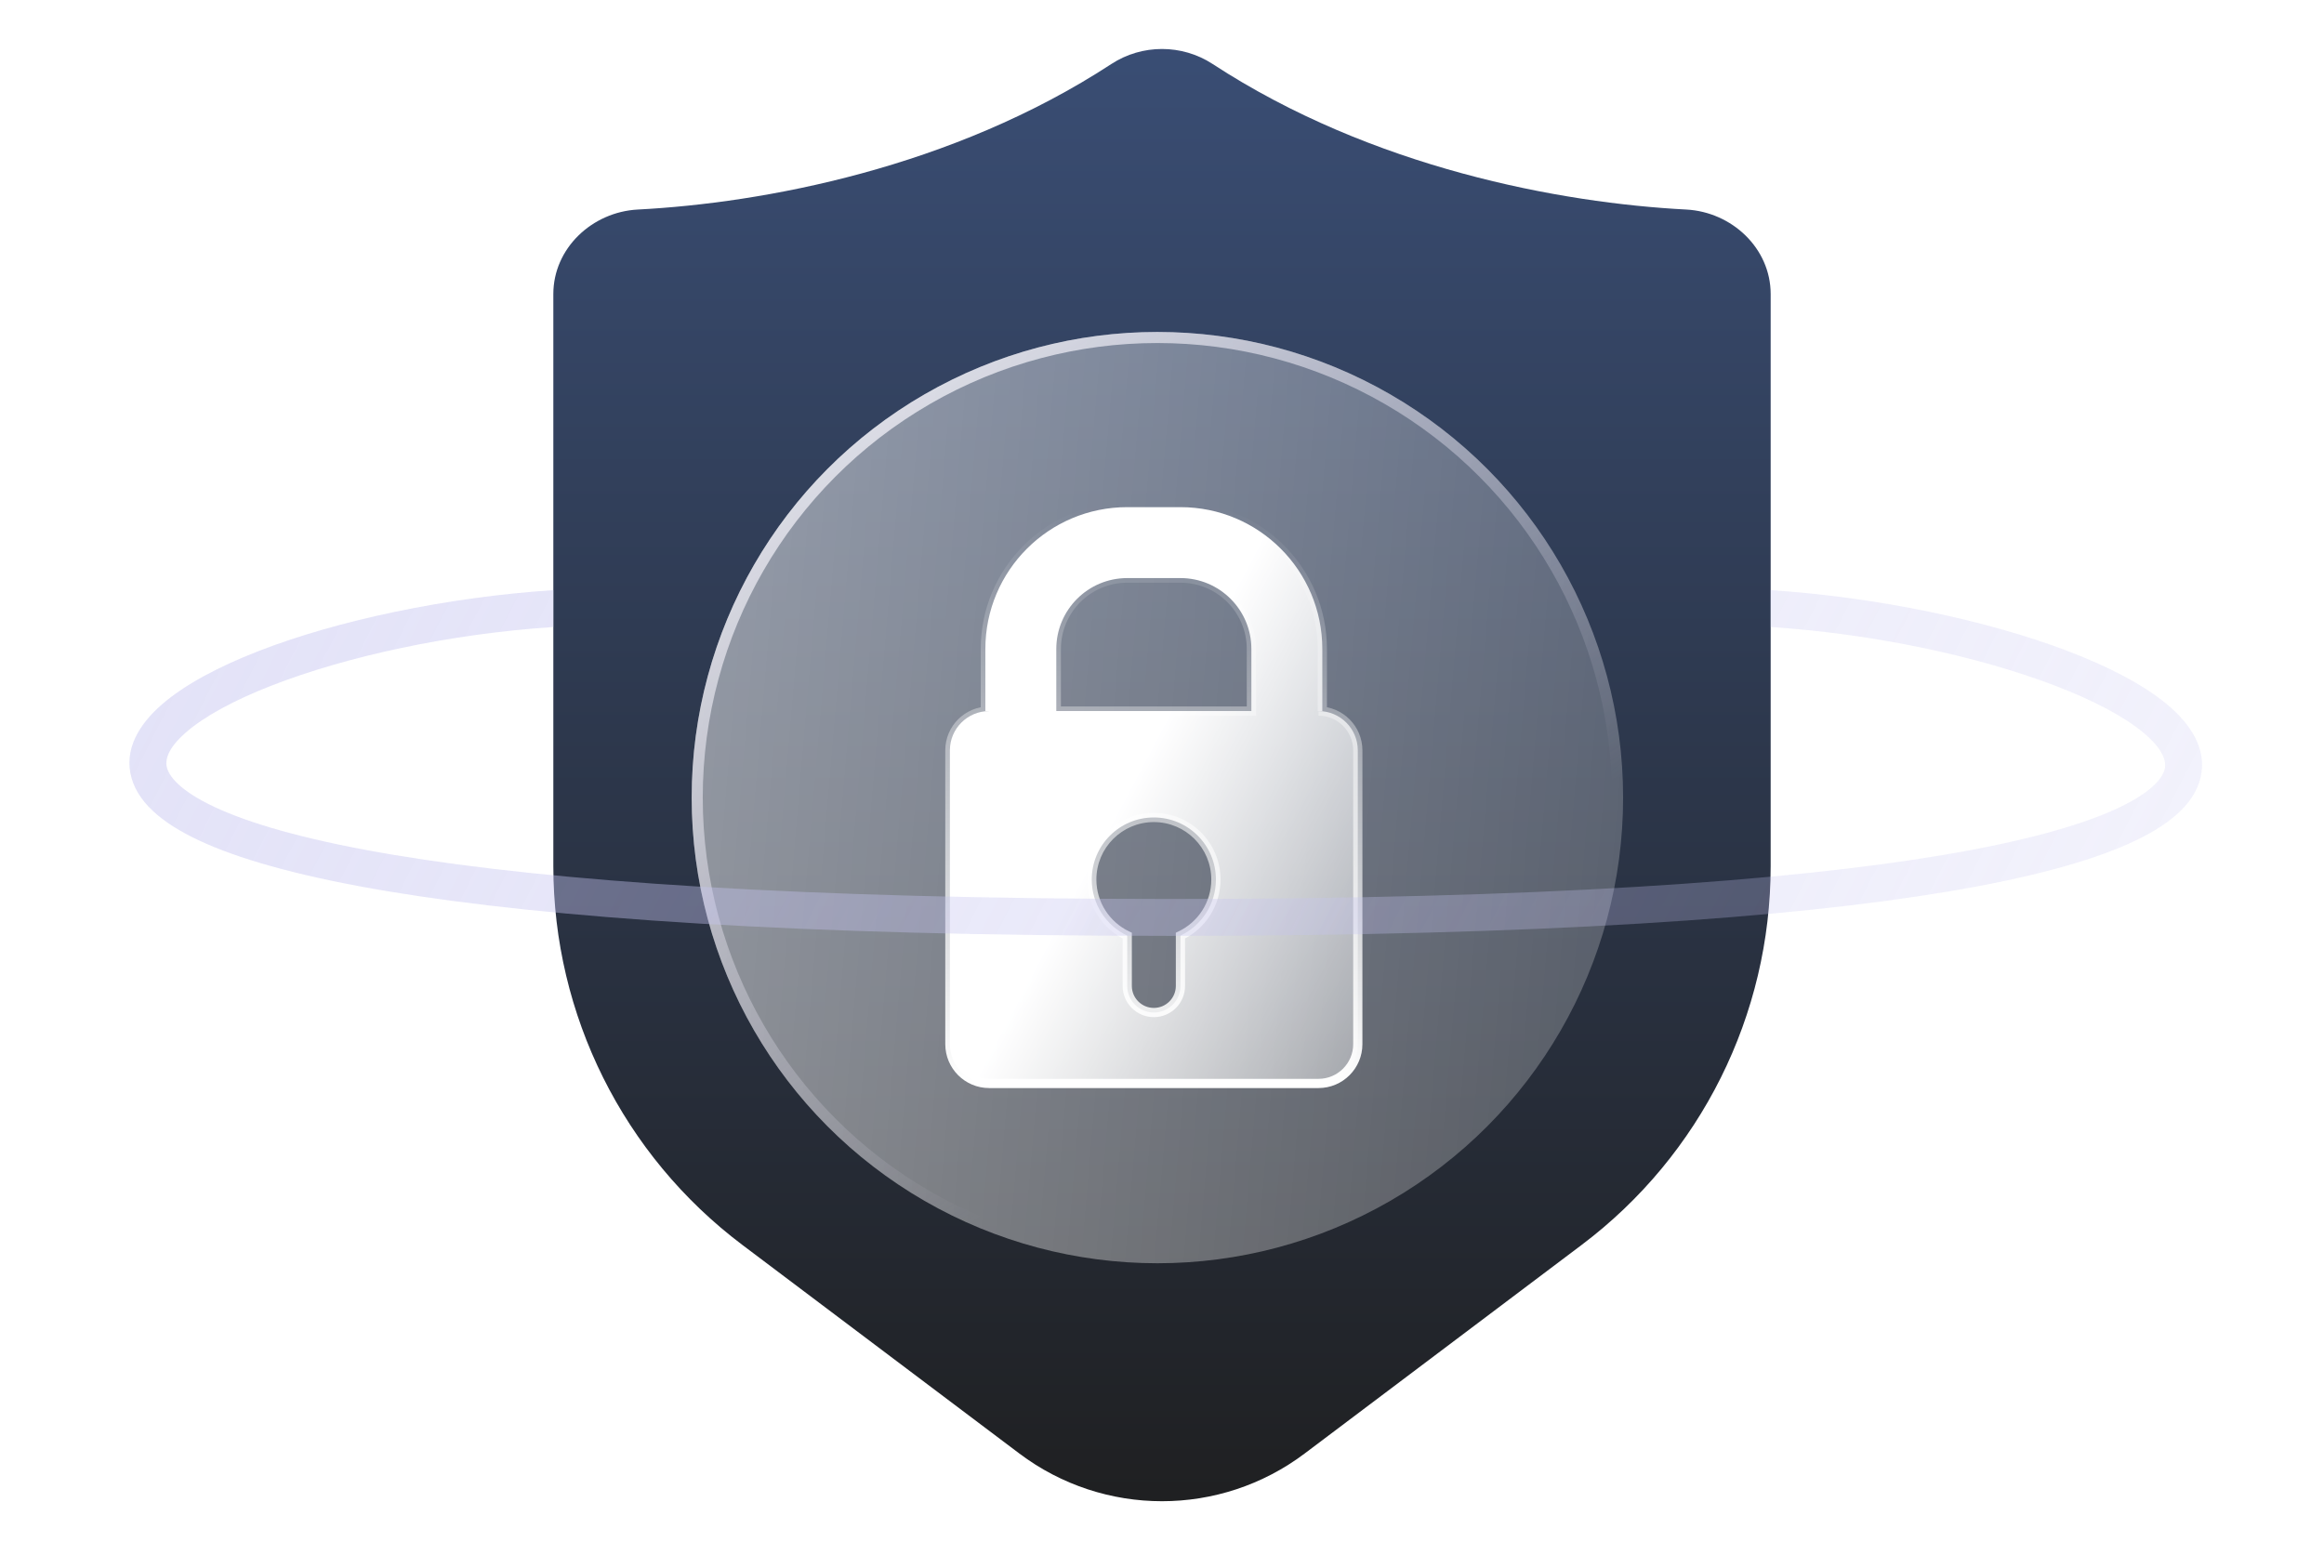 <svg width="252" height="170" viewBox="0 0 252 170" fill="none" xmlns="http://www.w3.org/2000/svg">
<g id="Group 21575">
<rect id="Rectangle 41735" width="252" height="169" fill="white"/>
<path id="Vector" d="M60 93.924V31.89C60 26.927 64.208 22.981 69.165 22.724C82.728 22.019 103.234 18.232 120.515 6.937C123.831 4.77 128.169 4.77 131.485 6.937C148.766 18.232 169.272 22.019 182.836 22.724C187.792 22.981 192 26.927 192 31.89V93.924C192 110.074 184.414 125.286 171.514 135.003L141.471 157.632C132.311 164.532 119.689 164.532 110.529 157.632L80.486 135.003C67.586 125.286 60 110.074 60 93.924Z" fill="url(#paint0_linear_278_3540)"/>
<g id="Ellipse 3014" filter="url(#filter0_b_278_3540)">
<circle cx="125.5" cy="86.5" r="50.5" fill="url(#paint1_linear_278_3540)" fill-opacity="0.5"/>
<circle cx="125.5" cy="86.5" r="49.899" stroke="url(#paint2_linear_278_3540)" stroke-width="1.201"/>
</g>
<g id="Union">
<path fill-rule="evenodd" clip-rule="evenodd" d="M114.538 70.385C114.538 66.136 117.982 62.692 122.231 62.692H128C132.248 62.692 135.692 66.136 135.692 70.385V77.115H114.538V70.385ZM107.261 77.115H106.846V70.385C106.846 61.888 113.734 55 122.231 55H128C136.497 55 143.384 61.888 143.384 70.385V77.115H142.97C145.323 77.115 147.231 79.023 147.231 81.376V113.239C147.231 115.592 145.323 117.5 142.97 117.5H107.261C104.908 117.5 103 115.592 103 113.239V81.376C103 79.023 104.908 77.115 107.261 77.115ZM128 101.468C130.273 100.387 131.846 98.07 131.846 95.385C131.846 91.667 128.832 88.654 125.115 88.654C121.397 88.654 118.384 91.667 118.384 95.385C118.384 98.07 119.956 100.388 122.23 101.468V106.923C122.23 108.517 123.522 109.808 125.115 109.808C126.708 109.808 128 108.517 128 106.923V101.468Z" fill="url(#paint3_linear_278_3540)"/>
<path d="M135.692 77.115V77.615H136.192V77.115H135.692ZM114.538 77.115H114.038V77.615H114.538V77.115ZM106.846 77.115H106.346V77.615H106.846V77.115ZM143.384 77.115V77.615H143.884V77.115H143.384ZM128 101.468L127.785 101.016L127.5 101.152V101.468H128ZM122.23 101.468H122.73V101.152L122.445 101.016L122.23 101.468ZM122.231 62.192C117.706 62.192 114.038 65.86 114.038 70.385H115.038C115.038 66.412 118.258 63.192 122.231 63.192V62.192ZM128 62.192H122.231V63.192H128V62.192ZM136.192 70.385C136.192 65.86 132.524 62.192 128 62.192V63.192C131.972 63.192 135.192 66.412 135.192 70.385H136.192ZM136.192 77.115V70.385H135.192V77.115H136.192ZM135.692 76.615H114.538V77.615H135.692V76.615ZM114.038 70.385V77.115H115.038V70.385H114.038ZM107.261 76.615H106.846V77.615H107.261V76.615ZM107.346 77.115V70.385H106.346V77.115H107.346ZM107.346 70.385C107.346 62.164 114.01 55.5 122.231 55.5V54.5C113.458 54.5 106.346 61.612 106.346 70.385H107.346ZM122.231 55.5H128V54.5H122.231V55.5ZM128 55.5C136.22 55.5 142.884 62.164 142.884 70.385H143.884C143.884 61.612 136.773 54.5 128 54.5V55.5ZM142.884 70.385V77.115H143.884V70.385H142.884ZM143.384 76.615H142.97V77.615H143.384V76.615ZM147.731 81.376C147.731 78.747 145.599 76.615 142.97 76.615V77.615C145.047 77.615 146.731 79.299 146.731 81.376H147.731ZM147.731 113.239V81.376H146.731V113.239H147.731ZM142.97 118C145.599 118 147.731 115.868 147.731 113.239H146.731C146.731 115.316 145.047 117 142.97 117V118ZM107.261 118H142.97V117H107.261V118ZM102.5 113.239C102.5 115.868 104.632 118 107.261 118V117C105.184 117 103.5 115.316 103.5 113.239H102.5ZM102.5 81.376V113.239H103.5V81.376H102.5ZM107.261 76.615C104.632 76.615 102.5 78.747 102.5 81.376H103.5C103.5 79.299 105.184 77.615 107.261 77.615V76.615ZM131.346 95.385C131.346 97.87 129.891 100.016 127.785 101.016L128.214 101.919C130.656 100.759 132.346 98.27 132.346 95.385H131.346ZM125.115 89.154C128.556 89.154 131.346 91.944 131.346 95.385H132.346C132.346 91.391 129.108 88.154 125.115 88.154V89.154ZM118.884 95.385C118.884 91.944 121.674 89.154 125.115 89.154V88.154C121.121 88.154 117.884 91.391 117.884 95.385H118.884ZM122.445 101.016C120.339 100.016 118.884 97.87 118.884 95.385H117.884C117.884 98.27 119.574 100.76 122.016 101.919L122.445 101.016ZM122.73 106.923V101.468H121.73V106.923H122.73ZM125.115 109.308C123.798 109.308 122.73 108.24 122.73 106.923H121.73C121.73 108.793 123.246 110.308 125.115 110.308V109.308ZM127.5 106.923C127.5 108.24 126.432 109.308 125.115 109.308V110.308C126.984 110.308 128.5 108.793 128.5 106.923H127.5ZM127.5 101.468V106.923H128.5V101.468H127.5Z" fill="url(#paint4_linear_278_3540)"/>
</g>
<g id="Union_2" filter="url(#filter1_b_278_3540)">
<path fill-rule="evenodd" clip-rule="evenodd" d="M59.999 64C48.474 64.761 36.599 67.265 27.974 70.633C23.68 72.309 20.018 74.253 17.545 76.405C15.127 78.51 13.357 81.288 14.28 84.434C15.135 87.348 18.095 89.641 22.409 91.521C26.848 93.454 33.279 95.191 42.038 96.656C59.514 99.578 86.644 101.482 126.654 101.496C126.726 101.496 126.798 101.496 126.869 101.496C126.941 101.496 127.013 101.496 127.085 101.496C167.093 101.482 194.117 99.579 211.431 96.656C220.109 95.191 226.451 93.454 230.796 91.515C235.01 89.634 237.903 87.313 238.614 84.338C239.368 81.186 237.459 78.451 234.969 76.379C232.403 74.244 228.657 72.306 224.284 70.632C215.502 67.269 203.524 64.761 191.999 64L191.999 68C203.187 68.739 214.5 71.168 222.853 74.367C227.047 75.973 230.33 77.722 232.411 79.454C234.568 81.249 234.927 82.56 234.724 83.408C234.479 84.433 233.194 86.064 229.165 87.862C225.267 89.602 219.302 91.271 210.766 92.712C193.746 95.585 166.915 97.489 126.869 97.496C86.824 97.489 59.883 95.585 42.698 92.711C34.081 91.269 28.014 89.599 24.006 87.853C19.873 86.053 18.437 84.393 18.118 83.308C17.867 82.453 18.146 81.185 20.171 79.422C22.142 77.707 25.318 75.963 29.429 74.359C37.612 71.164 48.811 68.739 59.999 68L59.999 64Z" fill="url(#paint5_linear_278_3540)" fill-opacity="0.5"/>
</g>
</g>
<defs>
<filter id="filter0_b_278_3540" x="64.701" y="25.701" width="121.597" height="121.597" filterUnits="userSpaceOnUse" color-interpolation-filters="sRGB">
<feFlood flood-opacity="0" result="BackgroundImageFix"/>
<feGaussianBlur in="BackgroundImageFix" stdDeviation="5.149"/>
<feComposite in2="SourceAlpha" operator="in" result="effect1_backgroundBlur_278_3540"/>
<feBlend mode="normal" in="SourceGraphic" in2="effect1_backgroundBlur_278_3540" result="shape"/>
</filter>
<filter id="filter1_b_278_3540" x="3.733" y="53.702" width="245.347" height="58.093" filterUnits="userSpaceOnUse" color-interpolation-filters="sRGB">
<feFlood flood-opacity="0" result="BackgroundImageFix"/>
<feGaussianBlur in="BackgroundImageFix" stdDeviation="5.149"/>
<feComposite in2="SourceAlpha" operator="in" result="effect1_backgroundBlur_278_3540"/>
<feBlend mode="normal" in="SourceGraphic" in2="effect1_backgroundBlur_278_3540" result="shape"/>
</filter>
<linearGradient id="paint0_linear_278_3540" x1="126" y1="3" x2="126" y2="169.286" gradientUnits="userSpaceOnUse">
<stop stop-color="#3A4E75"/>
<stop offset="1" stop-color="#1E1E1E"/>
</linearGradient>
<linearGradient id="paint1_linear_278_3540" x1="65.665" y1="90.148" x2="210.265" y2="102.492" gradientUnits="userSpaceOnUse">
<stop stop-color="white"/>
<stop offset="1" stop-color="white" stop-opacity="0.28"/>
</linearGradient>
<linearGradient id="paint2_linear_278_3540" x1="65.08" y1="27.831" x2="127.14" y2="117.747" gradientUnits="userSpaceOnUse">
<stop stop-color="white"/>
<stop offset="1" stop-color="#F1EBFF" stop-opacity="0"/>
</linearGradient>
<linearGradient id="paint3_linear_278_3540" x1="98.085" y1="55" x2="183.828" y2="100.362" gradientUnits="userSpaceOnUse">
<stop offset="0.37" stop-color="white"/>
<stop offset="1" stop-color="white" stop-opacity="0"/>
</linearGradient>
<linearGradient id="paint4_linear_278_3540" x1="125.115" y1="55" x2="125.115" y2="117.5" gradientUnits="userSpaceOnUse">
<stop stop-color="white" stop-opacity="0"/>
<stop offset="1" stop-color="white"/>
</linearGradient>
<linearGradient id="paint5_linear_278_3540" x1="-6.742" y1="84.102" x2="250.121" y2="215.535" gradientUnits="userSpaceOnUse">
<stop stop-color="#C5C4F0"/>
<stop offset="1" stop-color="#C5C4F0" stop-opacity="0.28"/>
</linearGradient>
</defs>
</svg>
